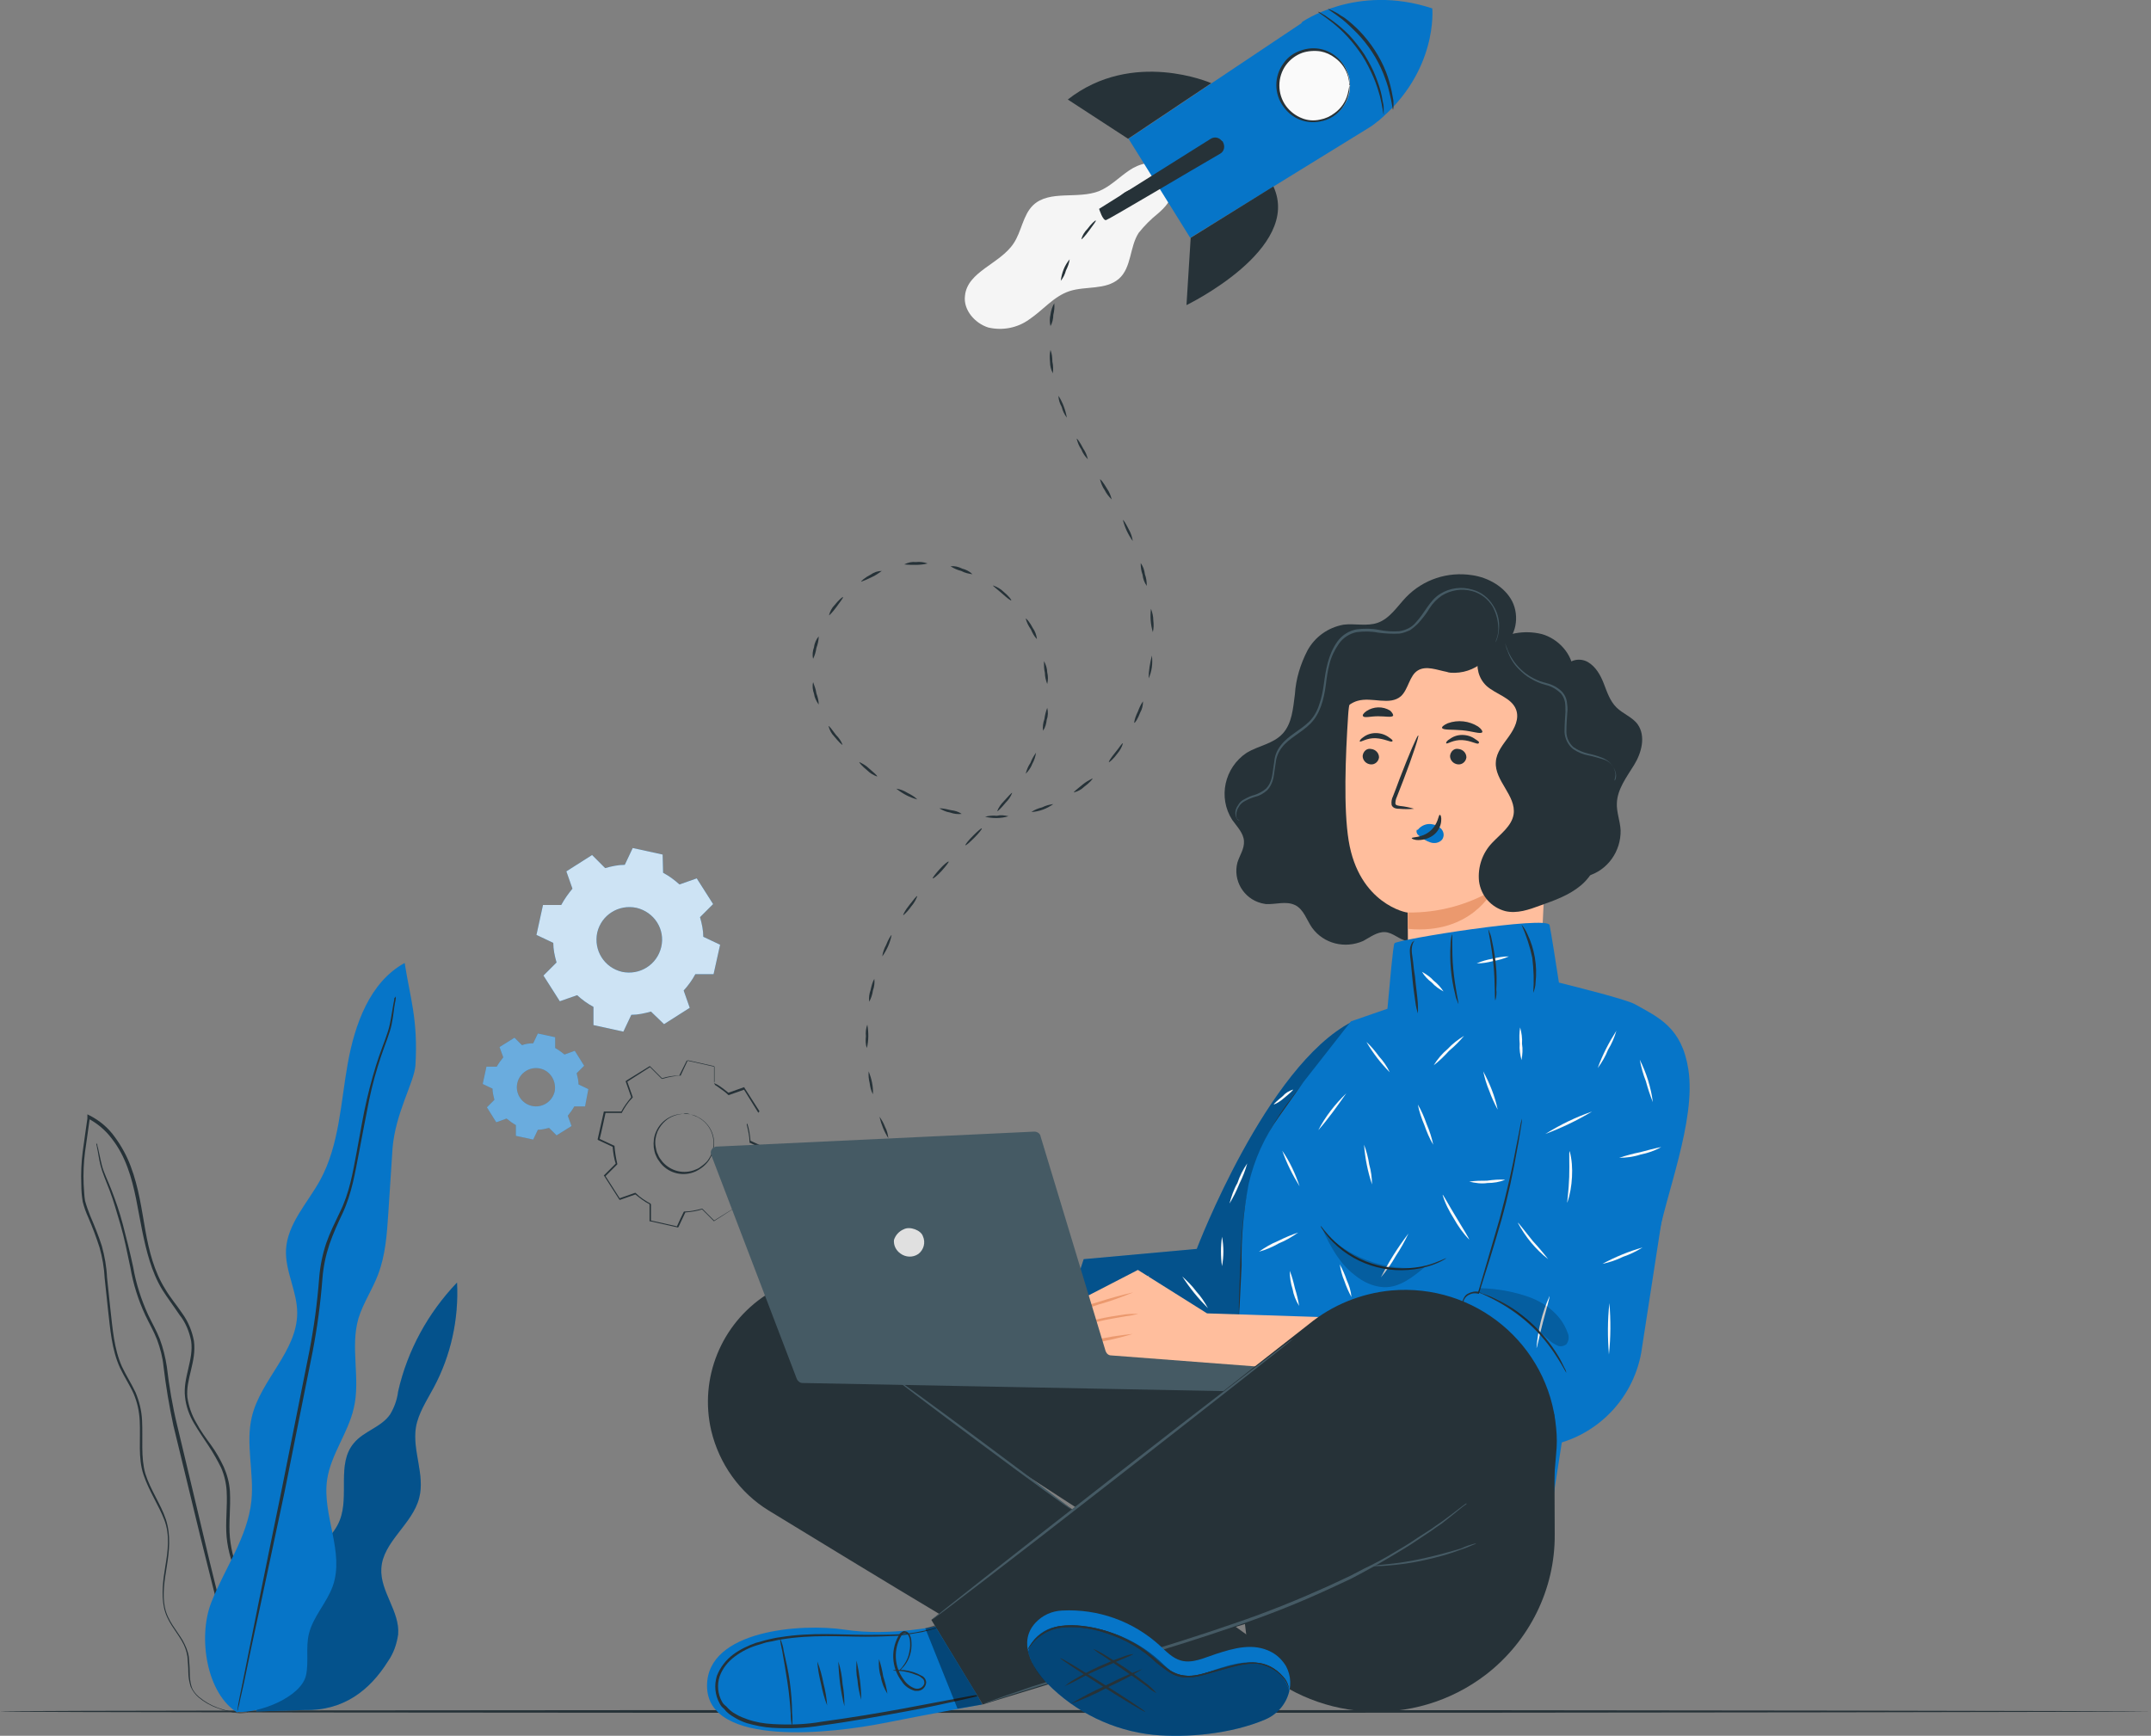 <?xml version="1.0" encoding="utf-8"?>
<!-- Generator: Adobe Illustrator 22.0.1, SVG Export Plug-In . SVG Version: 6.00 Build 0)  -->
<svg version="1.1" id="Layer_1" xmlns="http://www.w3.org/2000/svg" xmlns:xlink="http://www.w3.org/1999/xlink" x="0px" y="0px"
	 viewBox="0 0 460.3 371.5" style="enable-background:new 0 0 460.3 371.5;" xml:space="preserve">
<rect x="0" y="0" width="460.3" height="371.5" fill="#808080" stroke="none"/>
<style type="text/css">
	.st0{fill:#263238;}
	.st1{fill:#F5F5F5;}
	.st2{fill:#0675C8;}
	.st3{fill:#FAFAFA;}
	.st4{opacity:0.3;}
	.st5{opacity:0.8;}
	.st6{fill:#FFFFFF;}
	.st7{opacity:0.4;}
	.st8{fill:#FFBE9D;}
	.st9{fill:#EB996E;}
	.st10{fill:#455A64;}
	.st11{opacity:0.3;enable-background:new    ;}
	.st12{opacity:0.2;}
	.st13{opacity:0.4;enable-background:new    ;}
	.st14{fill:#E0E0E0;}
</style>
<g>
	<g id="freepik--Floor--inject-47">
		<path class="st0" d="M460.3,366.3c0,0.1-103,0.3-230.1,0.3S0,366.5,0,366.3s103-0.3,230.2-0.3S460.3,366.2,460.3,366.3z"/>
	</g>
	<g id="freepik--Rocket--inject-47">
		<path class="st1" d="M248.9,35.6c-2.2-1.4-5.1-0.6-7.3,0.9s-4,3.4-6.4,4.4c-4.6,1.8-10.6-0.3-14.1,3c-2.2,2.1-2.5,5.7-4.2,8.2
			c-2.9,4.4-9.9,6-10.4,11.2c-0.4,3,2.1,5.9,5,6.8c3,0.7,6.2,0.1,8.7-1.7c3-2,5.3-5,8.7-6.1s7.7-0.2,10.5-2.6s2.3-6.9,4.3-9.9
			c1.2-1.5,2.6-2.9,4.1-4.1c1.5-1.3,2.9-2.8,3.1-4.8S250.2,35.6,248.9,35.6"/>
		<path class="st0" d="M192.5,248c0.1-0.1,0.5,0.3,0.9,0.9s0.6,1.1,0.5,1.2s-0.5-0.3-0.9-0.9S192.4,248.1,192.5,248z"/>
		<path class="st0" d="M188.2,239c0.5,0.7,0.9,1.4,1.2,2.2c0.4,0.7,0.6,1.6,0.7,2.4C189.2,242.2,188.6,240.7,188.2,239L188.2,239z"
			/>
		<path class="st0" d="M185.9,229.3c0.6,1.6,1,3.2,0.9,4.9c-0.4-0.7-0.6-1.6-0.7-2.4C185.9,231,185.8,230.1,185.9,229.3z"/>
		<path class="st0" d="M185.6,219.3c0.3,1.7,0.3,3.4-0.1,5c-0.3-0.8-0.3-1.7-0.2-2.5C185.2,221,185.3,220.1,185.6,219.3z"/>
		<path class="st0" d="M187.1,209.5c0.1,0.8,0,1.7-0.3,2.5c-0.1,0.8-0.4,1.7-0.8,2.4c-0.1-0.8,0-1.7,0.3-2.5
			C186.5,211,186.7,210.2,187.1,209.5z"/>
		<path class="st0" d="M190.8,200.1c-0.3,1.6-1,3.2-2,4.6c0.1-0.8,0.4-1.7,0.8-2.4C190.1,201,190.7,200.1,190.8,200.1z"/>
		<path class="st0" d="M196.3,191.8c-0.3,0.8-0.7,1.5-1.3,2.2c-0.5,0.7-1,1.3-1.7,1.9c-0.1-0.1,0.4-1.1,1.3-2.2
			S196.1,191.7,196.3,191.8z"/>
		<path class="st0" d="M203,184.4c0.1,0.1-0.6,1-1.5,2s-1.8,1.7-1.9,1.6s0.6-1,1.5-2S202.9,184.3,203,184.4z"/>
		<path class="st0" d="M210.1,177.3c0.1,0.1-0.6,1-1.6,2s-1.8,1.7-1.9,1.6s0.6-1,1.6-2S210,177.2,210.1,177.3z"/>
		<path class="st0" d="M216.6,169.7c-0.3,0.8-0.8,1.5-1.4,2.1c-0.9,1.1-1.7,1.9-1.8,1.8c0.3-0.8,0.8-1.5,1.4-2.1
			C215.7,170.5,216.5,169.6,216.6,169.7z"/>
		<path class="st0" d="M221.7,161.1c-0.1,0.8-0.4,1.7-0.8,2.4c-0.3,0.8-0.8,1.5-1.4,2.1c0.2-0.8,0.5-1.6,1-2.3
			C220.8,162.5,221.2,161.8,221.7,161.1z"/>
		<path class="st0" d="M224.1,151.5c0.2,0.8,0.2,1.7-0.1,2.5c-0.1,0.9-0.3,1.7-0.8,2.4c-0.1-0.8,0-1.7,0.3-2.5
			C223.6,153.1,223.8,152.3,224.1,151.5z"/>
		<path class="st0" d="M223.4,141.5c0.4,0.7,0.7,1.6,0.7,2.4c0.2,0.8,0.2,1.7,0,2.5c-0.3-0.8-0.5-1.6-0.5-2.4
			C223.4,143.2,223.4,142.4,223.4,141.5z"/>
		<path class="st0" d="M219.5,132.4c0.1-0.1,0.9,0.8,1.5,2c0.5,0.7,0.8,1.5,0.9,2.4c-0.6-0.6-1-1.4-1.3-2.1
			C220.1,134,219.7,133.2,219.5,132.4z"/>
		<path class="st0" d="M212.5,125.3c0.8,0.3,1.6,0.7,2.2,1.3c1.1,0.9,1.8,1.8,1.7,1.9s-1-0.6-2-1.5S212.4,125.4,212.5,125.3z"/>
		<path class="st0" d="M203.4,121.2c0.9-0.1,1.7,0.1,2.5,0.5c0.8,0.2,1.6,0.6,2.2,1.2c-0.8-0.1-1.7-0.3-2.4-0.7
			C204.9,122,204.2,121.7,203.4,121.2z"/>
		<path class="st0" d="M193.5,120.8c0.8-0.4,1.6-0.6,2.5-0.5c0.8-0.1,1.7,0,2.5,0.3c-0.8,0.2-1.7,0.3-2.5,0.3
			C195.2,120.9,194.3,120.9,193.5,120.8z"/>
		<path class="st0" d="M184.3,124.5c-0.1-0.1,0.8-0.9,2-1.5c0.7-0.5,1.5-0.8,2.4-0.8c-0.7,0.5-1.4,1-2.1,1.3
			C185.8,123.9,185.1,124.2,184.3,124.5z"/>
		<path class="st0" d="M177.4,131.7c0.2-0.8,0.6-1.6,1.2-2.2c0.9-1.1,1.7-1.8,1.8-1.7s-0.6,1-1.4,2.1S177.5,131.7,177.4,131.7z"/>
		<path class="st0" d="M174,141c-0.2-0.8-0.1-1.7,0.2-2.5c0.1-0.9,0.5-1.7,1-2.3c0,0.8-0.2,1.7-0.5,2.5
			C174.6,139.4,174.4,140.2,174,141z"/>
		<path class="st0" d="M175.2,150.8c-0.5-0.7-0.9-1.5-1-2.3c-0.3-0.8-0.4-1.7-0.2-2.5c0.3,0.8,0.6,1.6,0.7,2.4
			C175,149.2,175.2,150,175.2,150.8z"/>
		<path class="st0" d="M180.3,159.4c-0.1,0.1-0.9-0.7-1.8-1.8c-0.6-0.6-1-1.4-1.2-2.2c0.1-0.1,0.8,0.8,1.6,1.9
			C179.5,157.9,180,158.6,180.3,159.4z"/>
		<path class="st0" d="M187.7,166.2c-0.8-0.3-1.5-0.7-2.1-1.3c-1.1-0.9-1.8-1.7-1.7-1.8c0.8,0.4,1.5,0.8,2.1,1.4
			C186.9,165.3,187.8,166,187.7,166.2z"/>
		<path class="st0" d="M196.3,171.1c-1.6-0.4-3.1-1.2-4.5-2.3c0.8,0.1,1.6,0.4,2.4,0.9C195,170.1,195.7,170.5,196.3,171.1z"/>
		<path class="st0" d="M205.8,174.2c-0.8,0.1-1.7,0-2.5-0.3c-0.8-0.1-1.6-0.5-2.3-0.9c0.8,0,1.7,0.2,2.5,0.4
			C204.3,173.5,205.1,173.7,205.8,174.2z"/>
		<path class="st0" d="M215.8,174.7c-1.6,0.5-3.4,0.5-5,0.1c0.8-0.2,1.7-0.3,2.5-0.2C214.1,174.4,215,174.5,215.8,174.7z"/>
		<path class="st0" d="M225.4,172.1c-1.4,1-3,1.6-4.7,1.7c0.7-0.5,1.5-0.8,2.3-1C223.8,172.4,224.6,172.2,225.4,172.1z"/>
		<path class="st0" d="M233.8,166.6c0.1,0.1-0.7,1-1.8,1.8c-0.6,0.6-1.4,1-2.2,1.2c-0.1-0.1,0.8-0.8,1.9-1.7
			C232.3,167.4,233,167,233.8,166.6z"/>
		<path class="st0" d="M240.3,159.1c-0.2,0.8-0.7,1.6-1.2,2.2c-0.8,1.1-1.7,1.9-1.8,1.8s0.5-1,1.4-2.1S240.1,159,240.3,159.1z"/>
		<path class="st0" d="M244.6,150.1c0,0.9-0.2,1.7-0.6,2.4c-0.5,1.3-1.1,2.3-1.3,2.2c0.1-0.8,0.4-1.6,0.8-2.4
			C243.8,151.5,244.1,150.8,244.6,150.1z"/>
		<path class="st0" d="M246.5,140.3c0.2,1.7,0,3.4-0.7,4.9C245.8,143.5,246.1,141.9,246.5,140.3z"/>
		<path class="st0" d="M246.3,130.3c0.3,0.8,0.5,1.6,0.5,2.5c0.1,0.8,0.1,1.7-0.1,2.5C246.2,133.6,246.1,131.9,246.3,130.3
			L246.3,130.3z"/>
		<path class="st0" d="M244.1,120.5c0.5,0.7,0.8,1.5,0.9,2.4c0.3,0.8,0.4,1.6,0.4,2.5c-0.5-0.7-0.8-1.5-0.9-2.4
			C244.2,122.2,244.1,121.4,244.1,120.5z"/>
		<path class="st0" d="M240.3,111.3c0.1-0.1,0.7,0.9,1.3,2.1c0.4,0.7,0.7,1.6,0.8,2.4C241.4,114.4,240.7,112.9,240.3,111.3z"/>
		<path class="st0" d="M235.4,102.6c0.1-0.1,0.8,0.8,1.5,2c0.5,0.7,0.8,1.5,1,2.3c-0.6-0.6-1.1-1.2-1.5-2
			C235.9,104.2,235.6,103.4,235.4,102.6z"/>
		<path class="st0" d="M230.4,93.9c0.1-0.1,0.8,0.9,1.4,2.1c0.5,0.7,0.8,1.5,1,2.3c-0.6-0.6-1.1-1.3-1.4-2.1
			C230.9,95.5,230.6,94.7,230.4,93.9z"/>
		<path class="st0" d="M226.5,84.7c0.9,1.4,1.5,3,1.8,4.7c-0.5-0.7-0.9-1.4-1.1-2.3C226.8,86.4,226.5,85.5,226.5,84.7z"/>
		<path class="st0" d="M224.8,74.9c0.3,0.8,0.4,1.6,0.4,2.5c0.2,0.8,0.2,1.7,0.1,2.5c-0.4-0.8-0.6-1.6-0.6-2.4
			C224.6,76.5,224.6,75.7,224.8,74.9z"/>
		<path class="st0" d="M225.6,64.9c0.1,0.8,0,1.7-0.2,2.5c0,0.8-0.2,1.7-0.6,2.4c-0.2-0.8-0.2-1.7,0-2.5
			C224.9,66.5,225.2,65.6,225.6,64.9z"/>
		<path class="st0" d="M228.9,55.5c-0.1,0.8-0.4,1.6-0.8,2.4c-0.2,0.8-0.6,1.6-1.1,2.2C227.2,58.4,227.8,56.8,228.9,55.5L228.9,55.5
			z"/>
		<path class="st0" d="M234.5,47.2c0.1,0.1-0.6,1-1.4,2.1c-0.8,1.1-1.6,2-1.7,1.9c0.2-0.8,0.7-1.6,1.3-2.2
			C233.5,47.9,234.4,47.1,234.5,47.2z"/>
		<path class="st0" d="M242,40.6c0.1,0.1-0.8,0.8-1.9,1.7c-0.6,0.6-1.3,1-2.1,1.4c-0.1-0.1,0.7-1,1.8-1.8
			C240.4,41.3,241.2,40.8,242,40.6z"/>
		<path class="st0" d="M250.9,36.1c-0.7,0.5-1.4,0.9-2.2,1.2c-0.7,0.4-1.5,0.7-2.4,0.8c-0.1-0.1,0.9-0.8,2.2-1.3
			C249.2,36.3,250,36.1,250.9,36.1z"/>
		<path class="st0" d="M258.1,34.2c0,0.1-0.5,0.4-1.2,0.5s-1.2,0.1-1.3,0s0.5-0.4,1.2-0.5S258.1,34.1,258.1,34.2z"/>
		<path class="st2" d="M278.5,4.8c0,0,11.7-8.4,28-3c0,0,1.3,13.5-11.7,24.2"/>
		<path class="st2" d="M241.5,29.7c0.5,0.8,13.2,21.2,13.2,21.2L293,27.3c6.3-3.9,8.3-12.1,4.4-18.4c-0.2-0.3-0.4-0.6-0.6-0.9l0,0
			c-4.3-5.8-12.3-7.1-18.2-3.1L241.5,29.7z"/>
		<path class="st0" d="M254.8,50.9l-0.9,14.4c0,0,24.8-12,18.6-25.4L254.8,50.9z"/>
		<path class="st0" d="M259.2,17.8c0,0-16.8-7.4-30.7,3.5l12.9,8.4L259.2,17.8z"/>
		<path class="st0" d="M259.1,29.7l-23.9,15c0,0,0.8,2.6,1.5,2.4s18.5-10.8,24.4-14.2c0.9-0.5,1.1-1.6,0.6-2.5
			c0-0.1-0.1-0.2-0.2-0.2l0,0C260.9,29.4,259.9,29.2,259.1,29.7z"/>
		<circle class="st3" cx="281.2" cy="18.3" r="7.7"/>
		<path class="st0" d="M288.8,18.3c-0.1,0,0-0.7-0.3-1.8c-0.4-1.6-1.4-3.1-2.8-4.1c-0.9-0.7-2-1.2-3.1-1.4c-1.3-0.2-2.7-0.1-3.9,0.3
			c-1.4,0.5-2.6,1.4-3.5,2.6c-1.9,2.6-1.9,6.2,0,8.8c0.9,1.2,2.1,2.1,3.4,2.6c1.2,0.5,2.6,0.6,3.9,0.3c1.1-0.2,2.2-0.7,3.1-1.4
			c1.4-1,2.4-2.5,2.8-4.1C288.7,19,288.7,18.3,288.8,18.3c0,0.2,0,0.3,0,0.5c0,0.5-0.1,0.9-0.2,1.4c-0.7,3-3.1,5.3-6.1,5.8
			c-3,0.6-6-0.6-7.8-3.1c-2.1-2.8-2.1-6.6,0-9.4c0.9-1.3,2.2-2.2,3.7-2.7c2.5-0.9,5.3-0.5,7.4,1.2c1.4,1.1,2.4,2.6,2.8,4.4
			c0.1,0.5,0.2,0.9,0.2,1.4C288.9,18,288.9,18.2,288.8,18.3z"/>
		<path class="st0" d="M298.1,23.5c-0.1,0-0.2-1.5-0.8-3.8c-0.3-1.4-0.8-2.7-1.3-4c-1.3-3.2-3.2-6.1-5.6-8.6c-1-1-2-2-3.1-2.9
			c-1.9-1.5-3.2-2.2-3.1-2.3c0.3,0.1,0.7,0.3,1,0.4c0.4,0.2,0.7,0.4,1.1,0.6c0.4,0.3,0.9,0.6,1.4,0.9c1.1,0.8,2.2,1.8,3.2,2.8
			c2.4,2.5,4.4,5.5,5.7,8.8c0.5,1.3,0.9,2.7,1.2,4.1c0.1,0.6,0.2,1.1,0.3,1.6c0.1,0.4,0.1,0.8,0.1,1.2
			C298.2,22.8,298.2,23.1,298.1,23.5z"/>
		<path class="st0" d="M296.1,24.5c-0.1,0-0.2-1.5-0.8-3.9c-0.4-1.4-0.8-2.7-1.4-4.1c-0.7-1.6-1.5-3.2-2.4-4.6c-1-1.5-2-2.8-3.2-4.1
			c-1-1.1-2-2-3.1-2.9c-1.9-1.5-3.2-2.3-3.2-2.4c0.4,0.1,0.7,0.3,1,0.5c0.4,0.2,0.7,0.4,1.1,0.7c0.4,0.3,0.9,0.6,1.4,1
			c1.2,0.9,2.2,1.8,3.2,2.8c1.2,1.3,2.3,2.7,3.3,4.2c0.9,1.5,1.8,3.1,2.4,4.7c0.5,1.3,1,2.7,1.3,4.2c0.1,0.6,0.2,1.2,0.3,1.6
			c0.1,0.4,0.1,0.8,0.1,1.2C296.1,23.8,296.1,24.2,296.1,24.5z"/>
	</g>
	<g id="freepik--Plant--inject-47">
		<path class="st2" d="M62,342.5c-0.9-3.4,1.4-6.8,3.9-9.2s5.5-4.6,6.8-7.9c2.1-5.3-0.7-12.1,3-16.5c2.1-2.6,5.9-3.4,7.8-6.2
			c0.9-1.5,1.5-3.2,1.7-4.9c2-8.8,6.4-16.8,12.6-23.3c0.4,7.8-1.3,15.6-5,22.5c-1.5,2.8-3.3,5.5-3.8,8.5c-0.8,5,2,10.2,0.7,15.1
			c-1.4,5.6-7.8,9.4-8.1,15.1c-0.3,4.9,4,9.2,3.6,14.1c-0.3,2.1-1,4.1-2.2,5.8c-3.9,6.2-9.5,10.6-17.9,10.4l-10.3,0.3L62,342.5z"/>
		<g class="st4">
			<path d="M62,342.5c-0.9-3.4,1.4-6.8,3.9-9.2s5.5-4.6,6.8-7.9c2.1-5.3-0.7-12.1,3-16.5c2.1-2.6,5.9-3.4,7.8-6.2
				c0.9-1.5,1.5-3.2,1.7-4.9c2-8.8,6.4-16.8,12.6-23.3c0.4,7.8-1.3,15.6-5,22.5c-1.5,2.8-3.3,5.5-3.8,8.5c-0.8,5,2,10.2,0.7,15.1
				c-1.4,5.6-7.8,9.4-8.1,15.1c-0.3,4.9,4,9.2,3.6,14.1c-0.3,2.1-1,4.1-2.2,5.8c-3.9,6.2-9.5,10.6-17.9,10.4l-10.3,0.3L62,342.5z"/>
		</g>
		<path class="st0" d="M52.7,366.6c-0.9,0.1-1.9,0.1-2.8-0.1c-1.1-0.2-2.3-0.5-3.3-0.9c-1.5-0.5-2.9-1.3-4.1-2.3
			c-0.7-0.6-1.3-1.4-1.7-2.3c-0.3-1-0.5-2-0.5-3.1c0-1.1-0.1-2.2-0.2-3.4c-0.2-1.2-0.6-2.3-1.2-3.3c-1.2-2.1-3.2-4.2-3.8-7.1
			s-0.2-6,0.3-9s1-6.5-0.2-9.7c-1.2-3.2-3.3-6.2-4.5-9.8s-0.6-7.6-0.8-11.5c-0.1-2-0.5-3.9-1.3-5.8c-0.8-1.8-2-3.6-2.9-5.5
			c-1.8-3.9-2.1-8.3-2.6-12.6c-0.2-2.2-0.5-4.4-0.7-6.6c-0.1-2.2-0.5-4.5-1.1-6.6c-0.7-2.2-1.5-4.3-2.4-6.4
			c-0.5-1.1-0.9-2.2-1.2-3.4c-0.2-1.2-0.3-2.4-0.3-3.6c-0.1-2.4,0-4.8,0.3-7.1c0.3-2.4,0.7-4.8,1-7.1c0-0.1,0-0.3,0-0.4l0-0.5
			l0.4,0.2c2.2,1.1,4.1,2.7,5.5,4.7c1.4,1.9,2.6,4.1,3.4,6.3c1.7,4.5,2.3,9.1,3.1,13.6s1.9,8.8,4.2,12.5c1.1,1.9,2.5,3.5,3.7,5.3
			c1.3,1.8,2.1,3.8,2.5,5.9c0.6,4.4-1.8,8.2-1.4,12.1c0.3,1.9,0.9,3.7,1.9,5.4c0.9,1.7,2,3.2,3.1,4.7c1.1,1.5,2,3.1,2.8,4.8
			c0.7,1.6,1.2,3.4,1.3,5.2c0.2,3.5-0.3,6.8,0,9.9c0.3,3,1.1,5.9,2.5,8.5c1.2,2.5,2.6,4.9,3.8,7.1c0.6,1.1,1.1,2.2,1.6,3.3
			c0.4,1.1,0.7,2.2,0.9,3.3c0.3,2,0.3,3.9,0,5.9c-0.3,2.7-1.3,5.3-3,7.5c-0.3,0.3-0.5,0.6-0.8,0.9c-0.2,0.2-0.4,0.4-0.7,0.6
			L52.7,366.6c0.8-0.6,1.4-1.3,2-2c1.6-2.2,2.6-4.8,2.8-7.5c0.2-1.9,0.2-3.9-0.1-5.8c-0.2-1.1-0.5-2.2-0.9-3.2
			c-0.4-1.1-1-2.1-1.6-3.3c-1.2-2.2-2.6-4.5-3.8-7.1c-1.4-2.7-2.3-5.6-2.6-8.7c-0.3-3.2,0.2-6.5,0-9.9c-0.1-1.7-0.5-3.4-1.2-5
			c-0.8-1.6-1.7-3.2-2.7-4.7c-1-1.5-2.1-3.1-3.1-4.8c-1-1.7-1.7-3.6-1.9-5.6c-0.5-4.1,1.9-8,1.3-12c-0.4-2-1.2-4-2.5-5.6
			c-1.2-1.8-2.5-3.5-3.7-5.4c-2.3-3.8-3.4-8.3-4.3-12.7s-1.5-9.1-3.1-13.4c-0.8-2.2-1.9-4.3-3.3-6.1c-1.4-1.9-3.2-3.4-5.3-4.5
			l0.5-0.3l0,0.4c-0.3,2.4-0.7,4.8-1,7.1c-0.3,2.3-0.4,4.7-0.3,7c0.1,1.1,0.1,2.4,0.3,3.5c0.3,1.1,0.7,2.2,1.1,3.2
			c0.9,2.1,1.8,4.3,2.5,6.5c0.6,2.2,1,4.4,1.1,6.7c0.2,2.2,0.5,4.4,0.7,6.6c0.5,4.4,0.8,8.7,2.5,12.5c0.9,1.9,2,3.6,2.9,5.5
			c0.8,1.9,1.3,3.9,1.4,6c0.2,4-0.3,7.9,0.7,11.4c1.1,3.5,3.3,6.5,4.4,9.8c1.1,3.4,0.7,6.9,0.2,10c-0.5,3.1-1,6.1-0.4,8.9
			c0.6,2.8,2.5,4.8,3.8,7c0.6,1.1,1.1,2.2,1.3,3.5c0.1,1.1,0.2,2.3,0.2,3.4c0,1,0.1,2,0.4,3c0.3,0.9,0.9,1.6,1.6,2.2
			c1.2,1,2.6,1.8,4,2.3c1.1,0.4,2.2,0.7,3.3,0.9c0.7,0.1,1.4,0.2,2.1,0.2C52.5,366.6,52.7,366.6,52.7,366.6z"/>
		<path class="st0" d="M20.7,244.6c0,0.1,0.1,0.2,0.1,0.3c0,0.2,0.1,0.5,0.2,0.9c0.2,0.8,0.4,2,0.8,3.6s1.3,3.3,2.1,5.4
			c0.8,2.1,1.7,4.6,2.4,7.3s1.5,5.8,2.2,9.1c0.6,3.5,1.7,6.9,3.2,10.2c0.8,1.7,1.8,3.4,2.5,5.2c0.7,1.9,1.2,3.9,1.5,5.9
			c0.5,4.2,1.2,8.4,2.2,12.5c2,8.5,4,16.6,5.7,23.9s3.4,13.9,4.8,19.5s2.4,10,3.2,13.2l0.8,3.6c0.1,0.4,0.2,0.7,0.2,0.9
			c0,0.1,0,0.2,0,0.3c-0.1-0.1-0.1-0.2-0.1-0.3l-0.3-0.9c-0.2-0.9-0.6-2-1-3.6l-3.4-13.1c-1.4-5.6-3.1-12.2-4.9-19.5
			s-3.7-15.4-5.8-23.9c-0.9-4.2-1.6-8.4-2.1-12.6c-0.2-2-0.7-3.9-1.4-5.8c-0.7-1.8-1.7-3.5-2.5-5.2c-1.5-3.2-2.6-6.7-3.2-10.2
			c-0.7-3.3-1.3-6.4-2.1-9.1s-1.5-5.2-2.3-7.3c-0.8-2.1-1.6-3.9-2-5.5s-0.5-2.8-0.7-3.6c-0.1-0.4-0.1-0.7-0.2-1
			C20.8,244.9,20.7,244.7,20.7,244.6z"/>
		<path class="st2" d="M50.9,366.6c-6.7-4-8.6-16.2-5.7-23.6s7.8-14,8.6-21.8c0.6-6-1.3-12.2,0.1-18c1.9-7.9,9.7-14,9.7-22.2
			c0-4.6-2.6-8.9-2.4-13.5c0.3-5.6,4.6-10,7.3-14.9c4.1-7.5,4.4-16.5,5.9-24.9s4.7-17.5,12.2-21.6c1.1,7.2,2.9,12.1,2.3,21.9
			c-0.2,3.5-4.3,10.2-4.9,17.8c-0.3,4.6-0.6,9.2-0.9,13.8c-0.3,4.6-0.6,9-2.2,13.2c-1.2,3.2-3.2,6.1-4.2,9.4c-1.8,6.2,0.5,13-1,19.2
			c-1.2,5.3-4.9,9.9-5.7,15.3c-1.1,7.6,3.8,15.5,1.2,22.8c-1.3,3.6-4.2,6.5-5.1,10.2c-0.7,2.9,0,5.9-0.6,8.8
			c-1,4.7-9.9,8.2-14.7,7.9"/>
		<path class="st0" d="M84.7,213.2c0,0.1,0,0.3,0,0.4c0,0.3-0.1,0.7-0.2,1.2c-0.2,1-0.3,2.6-0.7,4.5s-1.4,4.2-2.3,6.9
			s-1.8,5.8-2.5,9.2s-1.4,7.3-2.2,11.4s-1.5,8.6-3.5,12.9c-1,2.1-2,4.3-2.8,6.6c-0.8,2.4-1.3,4.8-1.5,7.3
			c-0.4,5.3-1.1,10.5-2.1,15.7c-2.1,10.6-4.2,20.8-6,30l-5.2,24.4c-1.5,6.9-2.7,12.5-3.5,16.5c-0.4,1.9-0.8,3.4-1,4.5l-0.3,1.2
			c0,0.1-0.1,0.3-0.1,0.4c0-0.1,0-0.3,0-0.4c0.1-0.3,0.1-0.7,0.2-1.2c0.2-1.1,0.5-2.6,0.9-4.5c0.8-3.9,1.9-9.6,3.3-16.5
			s3.1-15.3,5-24.5l6-30c1-5.2,1.7-10.4,2.1-15.7c0.2-2.5,0.7-5,1.5-7.4c0.8-2.3,1.9-4.5,2.9-6.6c2.1-4.2,2.8-8.6,3.6-12.8
			s1.4-8,2.2-11.4s1.7-6.6,2.6-9.2s1.9-4.9,2.3-6.8s0.6-3.5,0.8-4.5c0.1-0.5,0.2-0.9,0.2-1.2C84.6,213.5,84.7,213.3,84.7,213.2z"/>
	</g>
	<g id="freepik--Gears--inject-47">
		<path class="st0" d="M147.7,238.5c0.5,0.1,1,0.2,1.5,0.5c2.3,1.1,3.7,3.4,3.6,5.9c0,1.2-0.4,2.3-1,3.3c-0.7,1.1-1.7,1.9-2.9,2.5
			c-2.6,1.2-5.7,0.5-7.5-1.7c-0.4-0.5-0.8-1.1-1-1.6c-0.3-0.6-0.4-1.2-0.5-1.8c-0.1-1.2,0-2.3,0.5-3.4c1-2.3,3.3-3.8,5.8-3.8
			C146.7,238.2,147.2,238.3,147.7,238.5c0.1,0-0.5-0.1-1.5-0.1c-1.4,0.1-2.8,0.6-3.8,1.5c-0.7,0.6-1.3,1.4-1.7,2.3
			c-0.4,1-0.6,2.1-0.4,3.2c0.1,0.6,0.2,1.2,0.5,1.7c0.2,0.6,0.6,1.1,1,1.6c1.8,2,4.6,2.7,7.1,1.6c0.6-0.2,1.1-0.6,1.6-1
			c0.5-0.4,0.9-0.8,1.2-1.3c1.9-2.9,1-6.8-1.9-8.6c-0.2-0.1-0.3-0.2-0.5-0.3C148.2,238.6,147.7,238.5,147.7,238.5z"/>
		<path class="st0" d="M152.8,231.7c0-0.1,0-0.1,0-0.2c0-0.2,0-0.4,0-0.7c0-0.6,0-1.5,0-2.7l0.1,0.1l-5.8-1.3l0.1,0l-1.5,3.2v0.1
			h-0.1c-1.3,0.1-2.5,0.3-3.8,0.7h-0.1l-0.1,0l-2.5-2.5h0l-5,3.2l0.1-0.2l1.2,3.4v0.1l-0.1,0.1c-0.9,0.9-1.6,2-2.2,3.1v0.1h0h-3.6
			l0.1-0.1c-0.4,1.8-0.8,3.8-1.3,5.8l-0.1-0.2l3.2,1.5l0.1,0v0.1c0.1,1.3,0.3,2.5,0.6,3.8v0.1l-0.1,0.1l-2.5,2.5v-0.2l3.2,5
			l-0.2-0.1l3.4-1.2h0.1l0.1,0.1c0.9,0.9,2,1.6,3.1,2.2l0,0c0.1,0.1-0.1-0.2,0.1,0.2l0,0v3.6l-0.1-0.2l5.8,1.3l-0.2,0.1
			c0.5-1.1,1-2.2,1.5-3.2l0.1-0.1h0.1c1.3,0,2.5-0.3,3.7-0.6h0.1l0.1,0.1l2.5,2.5h-0.2l5-3.1l-0.1,0.2c-0.4-1.1-0.8-2.3-1.2-3.4
			v-0.1l0.1-0.1c0.9-0.9,1.6-2,2.2-3.1v-0.1h3.7l-0.1,0.1c0.5-2,0.9-3.9,1.3-5.8l0.1,0.2l-3.2-1.5h-0.1v-0.1c0-1.3-0.3-2.5-0.6-3.8
			v-0.1v0l2.5-2.5v0.1l-3.1-5h0.1l-3.4,1.2l0,0l0,0c-0.7-0.7-1.5-1.2-2.3-1.8l-0.6-0.4L152.8,231.7l0.2,0.2l0.6,0.3
			c0.8,0.5,1.6,1.1,2.3,1.7h-0.1l3.4-1.2h0.1v0.1l3.2,5v0.1l-0.1,0.1l-2.5,2.5v-0.1c0.4,1.2,0.6,2.5,0.7,3.8l-0.1-0.1l3.2,1.5l0.1,0
			v0.1c-0.4,1.8-0.8,3.7-1.3,5.8v0.1h-3.7l0.1-0.1c-0.6,1.2-1.4,2.2-2.2,3.2v-0.2c0.4,1.1,0.8,2.2,1.2,3.4l0.1,0.1l-0.1,0.1l-5,3.2
			l-0.1,0.1l-0.1-0.1l-2.5-2.5h0.2c-1.2,0.4-2.5,0.6-3.8,0.7l0.1-0.1c-0.5,1.1-1,2.1-1.5,3.2l-0.1,0.1h-0.1l-5.8-1.3H139v-3.8l0,0
			c0.2,0.3,0,0.1,0.1,0.2l0,0c-1.2-0.6-2.2-1.4-3.2-2.2h0.2l-3.4,1.2l-0.1,0l-0.1-0.1l-3.2-5l-0.1-0.1l0.1-0.1l2.5-2.5v0.2
			c-0.4-1.2-0.6-2.5-0.7-3.8l0.1,0.1l-3.2-1.5l-0.1-0.1v-0.1l1.3-5.8v-0.1h3.8l-0.1,0.1c0.6-1.2,1.4-2.2,2.2-3.2v0.1l-1.2-3.4v-0.1
			l0.1-0.1l5-3.1l0.1,0l0.1,0.1l2.5,2.5h-0.1c1.2-0.4,2.5-0.6,3.8-0.6l-0.1,0.1l1.6-3.2v-0.1h0.1l5.8,1.3h0.1l0,0c0,1.1,0,2,0,2.6
			c0,0.3,0,0.5,0,0.7C152.9,231.5,152.8,231.6,152.8,231.7z"/>
		<path class="st2" d="M141.9,186.8c1.3,0.7,2.4,1.5,3.5,2.5l3.7-1.3l3.5,5.5l-2.8,2.8c0.4,1.4,0.7,2.8,0.7,4.2l3.6,1.7l-1.4,6.3
			h-3.9c-0.7,1.3-1.5,2.4-2.5,3.5l1.3,3.7l-5.5,3.5l-2.8-2.7c-1.4,0.4-2.8,0.7-4.2,0.7l-1.7,3.6l-6.4-1.4v-3.9
			c-1.3-0.7-2.4-1.5-3.5-2.5l-3.7,1.3l-3.5-5.5l2.8-2.8c-0.4-1.4-0.7-2.8-0.7-4.2l-3.6-1.7l1.4-6.4h3.9c0.7-1.3,1.5-2.4,2.4-3.5
			l-1.3-3.7l5.5-3.5l2.8,2.8c1.4-0.4,2.8-0.7,4.2-0.7l1.7-3.6l6.4,1.4L141.9,186.8L141.9,186.8z M136.2,194.3
			c-3.8-0.8-7.5,1.5-8.4,5.3c-0.8,3.8,1.5,7.5,5.3,8.4c3.8,0.8,7.5-1.5,8.4-5.3C142.4,198.9,140,195.2,136.2,194.3
			C136.3,194.3,136.3,194.3,136.2,194.3z"/>
		<g class="st5">
			<path class="st6" d="M141.9,186.8c1.3,0.7,2.4,1.5,3.5,2.5l3.7-1.3l3.5,5.5l-2.8,2.8c0.4,1.4,0.7,2.8,0.7,4.2l3.6,1.7l-1.4,6.3
				h-3.9c-0.7,1.3-1.5,2.4-2.5,3.5l1.3,3.7l-5.5,3.5l-2.8-2.7c-1.4,0.4-2.8,0.7-4.2,0.7l-1.7,3.6l-6.4-1.4v-3.9
				c-1.3-0.7-2.4-1.5-3.5-2.5l-3.7,1.3l-3.5-5.5l2.8-2.8c-0.4-1.4-0.7-2.8-0.7-4.2l-3.6-1.7l1.4-6.4h3.9c0.7-1.3,1.5-2.4,2.4-3.5
				l-1.3-3.7l5.5-3.5l2.8,2.8c1.4-0.4,2.8-0.7,4.2-0.7l1.7-3.6l6.4,1.4L141.9,186.8L141.9,186.8z M136.2,194.3
				c-3.8-0.8-7.5,1.5-8.4,5.3c-0.8,3.8,1.5,7.5,5.3,8.4c3.8,0.8,7.5-1.5,8.4-5.3C142.4,198.9,140,195.2,136.2,194.3
				C136.3,194.3,136.3,194.3,136.2,194.3z"/>
		</g>
		<path class="st2" d="M118.8,224.3c0.7,0.4,1.4,0.9,2,1.4l2.2-0.8l2,3.2l-1.6,1.6c0.2,0.8,0.4,1.6,0.4,2.4l2.1,1l-0.7,3.7h-2.3
			c-0.4,0.7-0.9,1.4-1.4,2l0.8,2.2l-3.2,2l-1.6-1.6c-0.8,0.2-1.6,0.4-2.4,0.4l-1,2.1l-3.7-0.8v-2.3c-0.7-0.4-1.4-0.9-2-1.4l-2.2,0.8
			l-2-3.2l1.6-1.6c-0.2-0.8-0.4-1.6-0.4-2.4l-2.1-1l0.8-3.7h2.2c0.4-0.7,0.9-1.4,1.4-2l-0.8-2.2l3.2-2l1.6,1.6
			c0.8-0.3,1.6-0.4,2.4-0.4l1-2.1l3.7,0.8L118.8,224.3L118.8,224.3z M115.6,228.7c-2.2-0.5-4.4,0.9-4.9,3.1
			c-0.5,2.2,0.9,4.4,3.1,4.9c2.2,0.5,4.4-0.9,4.9-3.1c0,0,0,0,0,0C119.1,231.4,117.8,229.2,115.6,228.7L115.6,228.7z"/>
		<g class="st7">
			<path class="st6" d="M118.8,224.3c0.7,0.4,1.4,0.9,2,1.4l2.2-0.8l2,3.2l-1.6,1.6c0.2,0.8,0.4,1.6,0.4,2.4l2.1,1l-0.7,3.7h-2.3
				c-0.4,0.7-0.9,1.4-1.4,2l0.8,2.2l-3.2,2l-1.6-1.6c-0.8,0.2-1.6,0.4-2.4,0.4l-1,2.1l-3.7-0.8v-2.3c-0.7-0.4-1.4-0.9-2-1.4
				l-2.2,0.8l-2-3.2l1.6-1.6c-0.2-0.8-0.4-1.6-0.4-2.4l-2.1-1l0.8-3.7h2.2c0.4-0.7,0.9-1.4,1.4-2l-0.8-2.2l3.2-2l1.6,1.6
				c0.8-0.3,1.6-0.4,2.4-0.4l1-2.1l3.7,0.8L118.8,224.3L118.8,224.3z M115.6,228.7c-2.2-0.5-4.4,0.9-4.9,3.1
				c-0.5,2.2,0.9,4.4,3.1,4.9c2.2,0.5,4.4-0.9,4.9-3.1c0,0,0,0,0,0C119.1,231.4,117.8,229.2,115.6,228.7L115.6,228.7z"/>
		</g>
	</g>
	<g id="freepik--Character--inject-47">
		<path class="st0" d="M339.7,187.5c4.3-1.2,7.2-5.3,7.1-9.8c-0.1-2-0.9-3.9-0.8-5.8c0.1-3,2.1-5.6,3.7-8.2s2.5-6.1,0.8-8.6
			c-1.1-1.6-3.2-2.3-4.6-3.7s-2-3.3-2.7-5.1s-1.7-3.6-3.4-4.6s-4.2-0.5-4.9,1.3"/>
		<path class="st0" d="M321.5,138.2c3-1.9,3.7-6.3,2.1-9.5c-1.6-3.1-5.1-5.1-8.6-5.6c-5.2-0.8-10.4,0.9-14.1,4.7
			c-1.9,2-3.5,4.6-6.1,5.5c-2.3,0.8-4.9,0.1-7.3,0.4c-3.3,0.6-6.1,2.6-7.7,5.5c-1.5,2.9-2.5,6.1-2.7,9.4c-0.4,3-0.6,6.2-2.6,8.4
			s-5.2,2.6-7.7,4.1c-4.8,3.2-6.2,9.6-3.1,14.4c1,1.4,2.4,2.8,2.5,4.5s-0.9,3-1.4,4.6c-1,3.8,1.3,7.7,5.1,8.7c0.3,0.1,0.6,0.1,1,0.2
			c2.1,0.1,4.3-0.7,6.2,0.2s2.5,3.2,3.7,4.9c2.5,3.4,7,4.5,10.9,2.8c1.5-0.8,3-2,4.7-1.9s3,1.6,4.7,1.9c2.2,0.4,4.3-1.2,5.6-3
			s2.2-3.9,3.9-5.4c2.2-1.9,5.2-2.4,8-3.4c11.8-4.1,18-16.9,13.9-28.7c-0.3-1-0.8-2-1.2-2.9"/>
		<path class="st8" d="M328.1,142.1c2.5,0.3,4.3,2.4,4.3,4.9l0,0l-2.9,64.7c-0.1,7.6-11.3,11.9-19.5,11.7l0,0
			c-8.3-0.2-8.5-4.2-8.6-11.5c-0.2-12.1-0.1-16.7-0.2-16.6s-10.4-1.8-12.6-15.4c-1.1-6.8-0.7-17.9-0.1-26.9
			c0.5-8.2,6-18.2,14.1-17.3L328.1,142.1z"/>
		<path class="st0" d="M291.6,161.8c0,0.9,0.7,1.7,1.7,1.8c0.9,0.1,1.7-0.6,1.8-1.5c0,0,0,0,0,0c0-0.9-0.7-1.7-1.7-1.8
			C292.5,160.1,291.7,160.8,291.6,161.8C291.6,161.8,291.6,161.8,291.6,161.8z"/>
		<path class="st0" d="M291,158.7c0.2,0.2,1.5-0.8,3.4-0.7s3.2,0.9,3.5,0.7s-0.1-0.5-0.7-0.9c-0.8-0.6-1.8-0.9-2.8-0.9
			c-1,0-1.9,0.3-2.7,0.9C291.1,158.2,290.9,158.6,291,158.7z"/>
		<path class="st0" d="M310.3,161.8c0,0.9,0.7,1.7,1.7,1.8c0.9,0.1,1.7-0.6,1.8-1.5c0,0,0,0,0,0c0-0.9-0.7-1.7-1.7-1.8
			C311.2,160.1,310.4,160.8,310.3,161.8C310.3,161.7,310.3,161.8,310.3,161.8z"/>
		<path class="st0" d="M309.5,159.1c0.2,0.2,1.5-0.8,3.4-0.7s3.2,1,3.5,0.7s-0.1-0.5-0.7-0.9c-0.8-0.6-1.8-0.9-2.8-0.9
			c-1,0-1.9,0.3-2.7,0.9C309.5,158.6,309.4,159,309.5,159.1z"/>
		<path class="st0" d="M302.6,173.1c-1-0.3-2-0.5-3-0.6c-0.5-0.1-0.9-0.1-1-0.5c0-0.5,0.1-1,0.3-1.4c0.5-1.2,0.9-2.4,1.4-3.6
			c2-5.2,3.4-9.5,3.2-9.6s-2,4.1-4,9.3c-0.5,1.3-0.9,2.5-1.4,3.7c-0.3,0.6-0.4,1.2-0.3,1.9c0.1,0.3,0.4,0.6,0.8,0.7
			c0.3,0.1,0.5,0.1,0.8,0.1C300.6,173.2,301.6,173.2,302.6,173.1z"/>
		<path class="st9" d="M301.3,195.3c6.4,0.1,12.7-1.6,18.2-4.8c0,0-4.6,9.6-18.2,8.3V195.3z"/>
		<path class="st2" d="M303.4,177.6c0.7-0.9,1.9-1.4,3-1.2c0.8,0.1,1.6,0.5,2.1,1.1c0.5,0.6,0.6,1.5,0.1,2.2
			c-0.6,0.7-1.6,0.9-2.5,0.6c-0.9-0.3-1.7-0.8-2.4-1.4c-0.2-0.2-0.4-0.3-0.5-0.6c-0.1-0.2-0.1-0.5,0-0.7"/>
		<path class="st0" d="M308.1,174.4c-0.3,0-0.3,2-2.1,3.5c-1.8,1.5-3.9,1.2-3.9,1.5c0,0.1,0.5,0.4,1.4,0.4c1.2,0,2.4-0.4,3.3-1.1
			c0.9-0.7,1.5-1.8,1.6-2.9C308.5,174.9,308.3,174.4,308.1,174.4z"/>
		<path class="st0" d="M308.6,155.8c0.2,0.5,2.1,0.3,4.3,0.5s4,0.9,4.3,0.4c0.1-0.2-0.2-0.7-0.9-1.2c-1.9-1.2-4.3-1.5-6.5-0.7
			C308.9,155.2,308.5,155.6,308.6,155.8z"/>
		<path class="st0" d="M291.7,153.3c0.3,0.4,1.6,0,3.2,0s2.9,0.3,3.2-0.1c0.1-0.2-0.1-0.6-0.6-1.1c-1.6-1-3.6-0.9-5.1,0.1
			C291.7,152.7,291.5,153.1,291.7,153.3z"/>
		<path class="st0" d="M319.1,137.7c3.1-2.2,7.1-2.9,10.8-2c3.6,1,6.6,4.3,6.8,8c0.1,2.4-1,5,0.1,7.1s3.5,2.9,5.3,4.4
			c2.8,2.5,3.6,6.5,1.9,9.8c-1.5,2.7-4.6,4.7-4.9,7.8c-0.2,2.9,2.2,5.4,2.8,8.2c0.6,3.1-1.1,6.4-3.6,8.5s-5.6,3.2-8.7,4.3
			c-2.4,0.9-5,1.8-7.5,1.2c-3-0.8-5.2-3.3-5.6-6.4c-0.3-3,0.7-6,2.8-8.2c1.8-1.9,4.2-3.6,4.6-6.1c0.6-4-4.1-7.2-3.8-11.2
			c0.1-2.1,1.6-3.8,2.8-5.5s2.3-3.8,1.5-5.8c-1-2.5-4.3-3.2-6.3-5c-1.7-1.6-2.3-4-1.7-6.2c0.7-2.2,2.6-3.8,4.9-4.2"/>
		<path class="st0" d="M320.6,134.6c0,5.1-4.1,9.3-9.3,9.4c-0.6,0-1.2,0-1.7-0.2c-2.1-0.4-4.4-1.4-6.2-0.3s-2,4-3.6,5.5
			c-2.4,2.1-6.2,0.1-9.3,1c-2.4,0.7-3.8,2.9-5.4,4.8s-3.9,3.7-6.3,3c0.1-2.1,0.4-4.2,0.9-6.3c0.6-2.1,1.8-3.9,3.6-5.1
			c1-0.5,2-1.1,3-1.8c2-1.6,2.4-4.3,3.6-6.5c1.6-2.9,4.5-4.8,7.8-5.2c2.7-0.3,5.4,0.5,8-0.1c1.9-0.5,3.6-1.7,5.6-2.1
			c3.8-0.7,7.4,2,10.1,4.7"/>
		<path class="st10" d="M345.5,167.2c0.3-0.5,0.4-1,0.3-1.6c-0.3-1.5-1.3-2.7-2.8-3.1c-1-0.3-2-0.6-3-0.8c-1.2-0.2-2.4-0.7-3.4-1.4
			c-1.1-0.9-1.7-2.2-1.8-3.6c0-1.4,0.1-2.9,0.2-4.3c0-0.7,0-1.4-0.1-2.1c-0.1-0.6-0.4-1.3-0.8-1.8c-0.9-0.9-2-1.6-3.3-1.9
			c-1.2-0.3-2.3-0.8-3.3-1.4c-0.9-0.5-1.7-1.2-2.5-2c-1.1-1.1-1.9-2.4-2.4-3.9c-0.2-0.4-0.3-0.8-0.4-1.2c-0.1-0.3-0.1-0.4-0.1-0.4
			s0.2,0.6,0.6,1.6c1.5,3.5,4.5,6,8.2,6.9c1.3,0.3,2.6,1,3.5,2c0.5,0.6,0.8,1.3,0.9,2c0.1,0.7,0.2,1.5,0.1,2.2
			c-0.1,1.4-0.2,2.8-0.2,4.2c0,1.3,0.6,2.5,1.5,3.3c1,0.7,2,1.1,3.2,1.4c1,0.2,2,0.5,3,0.9c0.8,0.3,1.6,0.9,2.1,1.6
			c0.4,0.5,0.6,1.2,0.7,1.9c0,0.4-0.1,0.9-0.2,1.2C345.6,167.1,345.5,167.2,345.5,167.2z"/>
		<path class="st10" d="M265.3,175.7l-0.2-0.1c-0.2-0.1-0.4-0.3-0.5-0.5c-0.4-0.9-0.3-1.9,0.3-2.7c0.3-0.6,0.8-1.1,1.5-1.4
			c0.7-0.4,1.4-0.7,2.2-0.9c0.8-0.3,1.6-0.7,2.3-1.3c0.7-0.7,1.1-1.6,1.3-2.6c0.2-1,0.3-2.1,0.5-3.3c0.1-1.2,0.6-2.4,1.4-3.4
			c1.6-2.1,4.2-3.2,6.1-5.1c1-1,1.7-2.3,2.1-3.6c0.5-1.4,0.8-2.9,1-4.4c0.4-3,0.9-6.3,2.9-9.1c1-1.4,2.5-2.3,4.1-2.6
			c1.6-0.2,3.2-0.2,4.7,0.1c1.5,0.3,2.9,0.4,4.4,0.3c1.4-0.2,2.7-0.8,3.6-1.9c1.9-2,2.9-4.7,5.2-6.1c2.1-1.3,4.6-1.6,6.9-0.9
			c1.9,0.5,3.5,1.8,4.5,3.5c0.8,1.3,1.2,2.7,1.2,4.2c0,0.9-0.1,1.8-0.4,2.7c-0.1,0.3-0.2,0.6-0.4,0.9c0,0,0.1-0.3,0.3-0.9
			c0.3-0.9,0.4-1.8,0.3-2.7c-0.1-1.4-0.5-2.8-1.2-4.1c-1-1.6-2.5-2.8-4.4-3.3c-2.2-0.6-4.6-0.2-6.5,1c-1,0.7-1.9,1.6-2.6,2.7
			c-0.7,1.2-1.6,2.3-2.5,3.3c-0.5,0.5-1.1,1-1.7,1.4c-0.7,0.3-1.4,0.6-2.2,0.7c-1.5,0.1-3.1,0-4.6-0.2c-1.5-0.3-3.1-0.3-4.6-0.1
			c-1.5,0.3-2.9,1.2-3.8,2.5c-0.9,1.3-1.6,2.7-2,4.3c-0.4,1.5-0.6,3-0.8,4.6c-0.2,1.5-0.5,3-1,4.4c-0.5,1.4-1.2,2.7-2.3,3.8
			c-2,2-4.6,3.1-6.1,5.1c-0.7,0.9-1.2,2.1-1.3,3.2c-0.2,1.1-0.3,2.3-0.5,3.3c-0.2,1-0.7,2-1.4,2.7c-0.7,0.6-1.5,1.1-2.4,1.3
			c-0.7,0.2-1.5,0.5-2.2,0.9c-0.6,0.3-1.1,0.7-1.4,1.3c-0.5,0.7-0.7,1.7-0.4,2.5C264.8,175.3,265.1,175.5,265.3,175.7z"/>
		<path class="st2" d="M231.9,269.5l24.2-2.2c0,0,14.9-39.2,33.2-48.6l11.9,20.7l-25.4,47.7h-49.6L231.9,269.5z"/>
		<path class="st11" d="M231.9,269.5l24.2-2.2c0,0,14.9-39.2,33.2-48.6l11.9,20.7l-25.4,47.7h-49.6L231.9,269.5z"/>
		<path class="st3" d="M241.4,280.5c1.2-2.7,2.7-5.2,4.5-7.6C244.7,275.6,243.2,278.1,241.4,280.5z"/>
		<path class="st3" d="M258.5,280c-2.1-2.1-3.9-4.3-5.5-6.8c1.1,1,2.1,2,3,3.2C257,277.5,257.8,278.7,258.5,280z"/>
		<path class="st3" d="M261.5,271c-0.3-2.1-0.3-4.2,0-6.3C261.9,266.8,261.9,268.9,261.5,271z"/>
		<path class="st3" d="M253,285c-0.8-0.2-1.6-0.6-2.3-1.2c-1.2-0.8-2.1-1.5-2-1.6c0.8,0.2,1.6,0.7,2.3,1.2
			C252.1,284.2,253.1,284.9,253,285z"/>
		<path class="st3" d="M266.9,249c-0.4,1.5-1,3-1.7,4.4c-0.6,1.5-1.3,2.9-2.1,4.2c0.4-1.5,0.9-3,1.7-4.4
			C265.3,251.7,266,250.3,266.9,249z"/>
		<path class="st3" d="M276.7,233.2c0.1,0.1-0.8,0.9-1.9,1.8c-0.7,0.6-1.4,1.1-2.2,1.4c-0.1-0.1,0.8-0.9,1.9-1.8
			C275.1,233.9,275.8,233.5,276.7,233.2z"/>
		<path class="st2" d="M312.8,283.9l12.5-50.3c2.2-8.8,10.8-14.3,19.6-12.7l0,0c9.1,1.7,15.3,10.3,13.9,19.5l-7.6,49.2
			c-1.9,10.3-10.1,18.3-20.4,19.9l-9.9,1.5L312.8,283.9z"/>
		<path class="st0" d="M352,217.7c-1.3-1.1-2.8-1.8-4.5-2.2c-1.8-0.4-3.6-0.4-5.4,0c-2.1,0.5-4.1,1.6-5.8,3c-3.6,3.1-5.6,7-7,9.8
			c-0.7,1.4-1.2,2.6-1.5,3.4c-0.2,0.4-0.4,0.8-0.6,1.2c0.1-0.4,0.2-0.9,0.4-1.3c0.3-0.8,0.8-2,1.4-3.5c0.7-1.7,1.6-3.3,2.6-4.9
			c1.2-1.9,2.7-3.7,4.4-5.1c1.7-1.5,3.8-2.6,6-3.1c1.8-0.4,3.7-0.4,5.6,0.1c1.2,0.3,2.4,0.9,3.4,1.6c0.3,0.2,0.5,0.4,0.8,0.7
			C352,217.6,352.1,217.6,352,217.7z"/>
		<path class="st0" d="M281.5,229c-0.1,0.2-0.2,0.3-0.4,0.5l-1.1,1.3c-0.9,1.1-2.2,2.7-3.7,4.8c-4,5.4-6.9,11.5-8.5,18.1
			c-1.7,7.7-1.8,14.9-2.1,20c-0.1,2.6-0.2,4.7-0.4,6.1c-0.1,0.7-0.1,1.2-0.1,1.7c0,0.2,0,0.4-0.1,0.6c0-0.2,0-0.4,0-0.6
			c0-0.4,0-1,0-1.7c0-1.5,0.1-3.6,0.2-6.1c0.2-5.1,0.2-12.4,2-20.1c1.6-6.6,4.6-12.8,8.7-18.1c1.5-2.1,2.9-3.7,3.9-4.8
			c0.5-0.5,0.9-0.9,1.1-1.2C281.2,229.2,281.3,229.1,281.5,229z"/>
		<path class="st2" d="M361.3,228.9c-1.4-9-6.3-11.1-11.5-14c-1.7-0.9-9.8-3-16.2-4.6c-0.6-3.9-1.7-10.9-2-12.3
			c-0.3-2.1-32.8,3.1-33.2,3.9c-0.3,0.5-1,8.6-1.5,14l-7.8,2.7l-10.1,12.9l-5.3,7.5c-3.1,4.3-5.3,9.2-6.5,14.4
			c-1.1,5.7-1.6,11.6-1.5,17.4l-1.6,33l67.9,19.2l5.2-33.5l17.5-23.8C356.3,256,363,239.9,361.3,228.9z"/>
		<path class="st0" d="M303.4,216.9c-0.2-0.7-0.4-1.5-0.5-2.3c-0.2-1.4-0.5-3.4-0.7-5.6c-0.1-1.1-0.2-2.1-0.3-3.1
			c-0.1-0.8-0.2-1.7-0.2-2.5c0-0.6,0.2-1.2,0.5-1.7c0.3-0.3,0.5-0.4,0.5-0.4s-0.1,0.2-0.3,0.5c-0.2,0.5-0.3,1-0.3,1.6
			c0,0.7,0.2,1.5,0.3,2.5s0.2,2,0.4,3.1c0.2,2.2,0.5,4.2,0.6,5.6C303.4,215.3,303.5,216.1,303.4,216.9z"/>
		<path class="st0" d="M312.1,214.9c-0.3-0.7-0.6-1.4-0.7-2.1c-0.9-3.5-1.2-7-1-10.6c0-0.7,0.1-1.5,0.3-2.2c0.2,0-0.1,3.4,0.3,7.5
			S312.2,214.8,312.1,214.9z"/>
		<path class="st0" d="M328.1,212.5c0.2-2.5,0.1-5-0.2-7.5c-0.5-2.4-1.3-4.8-2.3-7.1c0.5,0.6,0.9,1.2,1.2,1.9
			c1.6,3.3,2.2,6.9,1.8,10.5C328.6,211,328.4,211.8,328.1,212.5z"/>
		<path class="st3" d="M282.1,241.9c1.5-2.9,3.6-5.6,6-7.9C286.2,236.7,284.3,239.4,282.1,241.9z"/>
		<path class="st3" d="M297.4,229.5c-1.9-1.9-3.6-4.1-5-6.5c1,0.9,1.9,2,2.7,3.1C296,227.1,296.8,228.2,297.4,229.5z"/>
		<path class="st3" d="M313.3,221.7c-1,1.2-2,2.2-3.2,3.2c-1,1.1-2.1,2.2-3.3,3.1c0.8-1.3,1.8-2.5,3-3.5
			C310.8,223.4,312,222.5,313.3,221.7z"/>
		<path class="st3" d="M308.9,212.2c-0.9-0.5-1.8-1.1-2.5-1.9c-0.8-0.6-1.6-1.4-2.1-2.3c0.9,0.5,1.8,1.1,2.5,1.9
			C307.6,210.5,308.3,211.3,308.9,212.2z"/>
		<path class="st3" d="M322.9,204.7c-1.1,0.5-2.2,0.8-3.4,1c-1.1,0.3-2.3,0.5-3.5,0.5c1.1-0.5,2.2-0.8,3.4-1
			C320.5,204.9,321.7,204.7,322.9,204.7z"/>
		<path class="st3" d="M325.6,226.9c-0.3-1.1-0.5-2.3-0.4-3.5c-0.1-1.2-0.1-2.4,0.1-3.5c0.3,1.1,0.5,2.3,0.4,3.5
			C325.9,224.5,325.8,225.7,325.6,226.9z"/>
		<path class="st3" d="M320.5,237.5c-0.7-1.3-1.3-2.6-1.8-4c-0.6-1.4-1-2.8-1.3-4.2C318.8,231.9,319.9,234.6,320.5,237.5
			L320.5,237.5z"/>
		<path class="st3" d="M306.7,245c-0.8-1.3-1.4-2.8-1.9-4.2c-0.6-1.4-1.1-2.9-1.4-4.4c0.8,1.3,1.4,2.8,1.9,4.2
			C305.9,242,306.4,243.5,306.7,245z"/>
		<path class="st3" d="M293.6,253.5c-0.9-2.7-1.5-5.6-1.7-8.5c0.5,1.3,0.9,2.8,1.1,4.2C293.4,250.6,293.6,252.1,293.6,253.5z"/>
		<path class="st3" d="M278.1,253.9c-1.5-2.4-2.8-5-3.7-7.6C276,248.6,277.2,251.2,278.1,253.9z"/>
		<path class="st3" d="M277.8,263.8c-1.3,0.9-2.6,1.7-4.1,2.3c-1.4,0.8-2.8,1.4-4.3,1.8c1.3-0.9,2.6-1.7,4.1-2.3
			C274.9,264.9,276.3,264.3,277.8,263.8z"/>
		<path class="st3" d="M278,279.5c-0.7-1.1-1.2-2.4-1.4-3.6c-0.4-1.2-0.6-2.5-0.6-3.9c0.5,1.2,0.8,2.4,1.1,3.7
			C277.5,277,277.8,278.2,278,279.5z"/>
		<path class="st3" d="M274.8,290.6c-1.2-0.8-2.3-1.6-3.3-2.6c-1.1-0.9-2.1-1.9-2.9-3c1.2,0.8,2.3,1.6,3.3,2.6
			C273,288.4,274,289.5,274.8,290.6z"/>
		<path class="st3" d="M295.2,283c0,0.1-2.3,0.8-4.9,2s-4.7,2.4-4.8,2.3c1.4-1.2,2.9-2.1,4.6-2.8C291.7,283.8,293.4,283.2,295.2,283
			z"/>
		<path class="st3" d="M289.2,277.6c-0.6-1.1-1.1-2.2-1.5-3.4c-0.5-1.1-0.8-2.4-1-3.6c0.6,1.1,1.1,2.2,1.5,3.4
			C288.7,275.1,289.1,276.3,289.2,277.6z"/>
		<path class="st3" d="M301.4,264c-0.8,1.7-1.7,3.3-2.7,4.8c-0.9,1.6-2,3.2-3.2,4.6C297.1,270.2,299.1,267,301.4,264L301.4,264z"/>
		<path class="st3" d="M314.4,265.3c-1.3-1.3-2.4-2.9-3.3-4.5c-1-1.6-1.9-3.3-2.4-5.1c0.1-0.1,1.3,2.2,2.9,4.8
			S314.5,265.3,314.4,265.3z"/>
		<path class="st3" d="M322.1,252.5c-1.2,0.5-2.5,0.7-3.8,0.7c-1.3,0.2-2.6,0-3.9-0.3c1.3-0.2,2.5-0.2,3.8-0.2
			C319.6,252.5,320.9,252.4,322.1,252.5z"/>
		<path class="st3" d="M340.7,237.9c-3.2,1.9-6.5,3.5-10,4.8C333.9,240.7,337.2,239.1,340.7,237.9z"/>
		<path class="st3" d="M341.9,228.6c1-2.8,2.4-5.5,4-8c-0.4,1.4-1,2.8-1.8,4.1C343.6,226,342.8,227.4,341.9,228.6z"/>
		<path class="st3" d="M353.7,235.9c-0.6-1.5-1.1-3-1.5-4.5c-0.6-1.5-1-3-1.3-4.6C352.3,229.6,353.3,232.7,353.7,235.9z"/>
		<path class="st3" d="M355.5,245.5c-1.4,0.8-2.9,1.3-4.4,1.6c-1.5,0.5-3.1,0.7-4.6,0.7c1.5-0.5,3-0.9,4.5-1.2
			C352.5,246.2,354,245.8,355.5,245.5z"/>
		<path class="st3" d="M335.4,257.4c-0.1,0,0.3-2.5,0.4-5.5s-0.1-5.5,0.1-5.5c0.5,1.8,0.6,3.7,0.5,5.5
			C336.3,253.8,336,255.6,335.4,257.4z"/>
		<path class="st3" d="M331.3,269.5c-2.7-2.1-4.9-4.8-6.5-7.8c0.1-0.1,1.5,1.8,3.2,3.9C329.2,266.9,330.3,268.2,331.3,269.5z"/>
		<path class="st3" d="M351.5,267c-1.3,0.8-2.7,1.5-4.2,2c-1.4,0.7-2.9,1.2-4.4,1.5C345.7,269,348.6,267.8,351.5,267L351.5,267z"/>
		<path class="st3" d="M344.3,289.9c-0.3-3.7-0.3-7.3,0.1-11C344.7,282.5,344.7,286.2,344.3,289.9z"/>
		<path class="st3" d="M328.8,288.5c0.3-3.8,1.2-7.6,2.8-11.1c0.1,0-0.6,2.5-1.4,5.5S328.9,288.6,328.8,288.5z"/>
		<path class="st3" d="M329.5,294.6c0,0.1-2.5,0.4-5.5,0.9s-5.5,1.1-5.5,0.9c1.7-0.7,3.6-1.2,5.4-1.4
			C325.7,294.5,327.6,294.4,329.5,294.6z"/>
		<path class="st3" d="M312.4,290.7c0.9-1.3,1.9-2.4,3-3.5c1-1.2,2.1-2.2,3.3-3.1c-0.9,1.3-1.9,2.4-3,3.5
			C314.7,288.8,313.6,289.8,312.4,290.7z"/>
		<path class="st3" d="M301.2,301.5c-0.5-1.3-1-2.6-1.4-3.9c-0.5-1.3-1-2.6-1.4-3.9C300.1,296,301,298.7,301.2,301.5z"/>
		<path class="st3" d="M319.1,307.7c-3.4-1.1-6.7-2.6-9.8-4.4c1.7,0.5,3.4,1.1,5,1.9C316,305.9,317.6,306.7,319.1,307.7z"/>
		<path class="st3" d="M287.9,305.9c0.1-1.3,0.5-2.5,0.9-3.7c0.3-1.2,0.8-2.4,1.4-3.5c-0.1,1.3-0.5,2.5-0.9,3.7
			C289,303.6,288.5,304.8,287.9,305.9z"/>
		<path class="st3" d="M308.5,309.4c0,0.1-2.9-0.3-6.4-0.5s-6.4,0-6.4-0.2c2.1-0.4,4.3-0.5,6.5-0.3
			C304.3,308.4,306.4,308.7,308.5,309.4z"/>
		<path class="st0" d="M312.8,279.9c0-0.1,0-0.3,0-0.4c0-0.4,0.1-0.8,0.2-1.1c0.2-0.6,0.5-1.2,1.1-1.5c0.7-0.4,1.6-0.6,2.4-0.4
			l-0.2,0.1c1.1-3.8,2.8-9.4,4.6-15.7c1.6-5.9,2.8-11.3,3.5-15.2c0.4-1.9,0.7-3.5,0.9-4.6c0.1-0.6,0.2-1.1,0.4-1.7
			c0,0.6-0.1,1.2-0.2,1.7c-0.2,1.1-0.4,2.7-0.8,4.7c-0.9,5.2-2,10.3-3.4,15.3c-1.8,6.3-3.6,11.9-4.8,15.7l0,0.1h-0.1
			c-0.8-0.2-1.5-0.1-2.2,0.3c-0.5,0.3-0.9,0.8-1,1.3C312.8,279.3,312.9,279.9,312.8,279.9z"/>
		<path class="st0" d="M335.2,293.8c-0.1,0-0.7-1.3-2-3.3c-3.3-5.3-8-9.5-13.6-12.4c-2.1-1.1-3.5-1.6-3.5-1.6c0.3,0.1,0.7,0.1,1,0.3
			c0.9,0.3,1.8,0.6,2.6,1c5.7,2.7,10.5,7,13.8,12.5c0.5,0.8,0.9,1.7,1.3,2.5C335,293.1,335.1,293.4,335.2,293.8z"/>
		<g class="st12">
			<path d="M316.7,275.7c3.6,0.1,7.1,0.7,10.5,1.9c3.6,1.3,6.9,3.9,8.2,7.5c0.4,0.8,0.4,1.8-0.2,2.6c-0.5,0.4-1.3,0.6-1.9,0.3
				c-0.6-0.3-1.2-0.6-1.7-1.1c-2.2-2-4.5-3.8-6.8-5.8s-5.6-4-8.5-4.5"/>
		</g>
		<path class="st0" d="M309.5,269.3c-0.3,0.2-0.6,0.4-1,0.6c-1,0.5-2,0.9-3.1,1.2c-7.2,2-14.9,0-20.1-5.2c-0.8-0.8-1.5-1.6-2.1-2.5
			c-0.2-0.3-0.5-0.6-0.6-1c0.1-0.1,1,1.4,3,3.3c5.3,5,12.7,6.9,19.8,5.1C307.9,270.1,309.4,269.2,309.5,269.3z"/>
		<g class="st12">
			<path d="M283,263.1c1.7,3.7,3.7,7.4,6.9,9.8c1.8,1.5,4,2.5,6.3,2.6c3.3,0.1,6.2-2.2,8.8-4.4C296.7,272.5,287.4,268.7,283,263.1"
				/>
		</g>
		<path class="st0" d="M320,214.1c-0.2,0,0-3.4-0.4-7.6s-1.2-7.5-1.1-7.6c0.3,0.7,0.6,1.4,0.7,2.1c0.4,1.8,0.7,3.6,0.9,5.4
			c0.2,1.8,0.2,3.6,0.1,5.4C320.3,212.6,320.2,213.4,320,214.1z"/>
		<path class="st2" d="M201.4,347.9c0,0-10.9,2.4-20.6,0.9c-9.1-1.4-29.5,0-29.5,12c0,13.4,27.2,10.1,37.8,8s21.1-4,21.1-4
			L201.4,347.9z"/>
		<path class="st0" d="M177,365c-0.6-1.5-1-3.1-1.3-4.6c-0.4-1.6-0.7-3.2-0.8-4.8c0.6,1.5,1,3.1,1.3,4.6
			C176.6,361.8,176.9,363.4,177,365z"/>
		<path class="st0" d="M180.7,365.2c-0.8-3.1-1.2-6.4-1.3-9.6c0.5,1.6,0.8,3.2,0.9,4.8C180.6,362,180.7,363.6,180.7,365.2z"/>
		<path class="st0" d="M184.3,363.8c-0.4-1.4-0.7-2.8-0.8-4.2c-0.3-1.4-0.3-2.8-0.2-4.2C183.9,358.2,184.3,361,184.3,363.8
			L184.3,363.8z"/>
		<path class="st0" d="M189.9,362.5c-0.7-1.1-1.2-2.3-1.4-3.6c-0.4-1.2-0.5-2.5-0.4-3.8c0.4,1.2,0.7,2.4,0.9,3.7
			C189.4,360,189.7,361.2,189.9,362.5z"/>
		<path class="st0" d="M191.1,357.5c0.5-0.1,0.9-0.1,1.4-0.1c1.3,0,2.6,0.3,3.8,0.8c0.4,0.2,0.8,0.4,1.2,0.6
			c0.4,0.3,0.7,0.8,0.7,1.3c-0.1,1.1-1,1.9-2.1,1.8c-0.1,0-0.2,0-0.3,0c-1.1-0.3-2.2-1-2.8-2c-2.3-3-2.5-7.1-0.4-10.3
			c0.2-0.2,0.5-0.4,0.8-0.5c0.3,0,0.7,0.1,0.9,0.3c0.4,0.4,0.6,0.9,0.7,1.5c0.1,0.9,0.1,1.8-0.1,2.7c-0.3,1.3-0.9,2.5-1.8,3.4
			c-0.2,0.3-0.5,0.5-0.8,0.7c-0.1,0.1-0.2,0.1-0.3,0.2c0,0,0.4-0.3,1-1c0.8-1,1.4-2.1,1.6-3.4c0.2-0.8,0.2-1.7,0.1-2.6
			c-0.1-0.4-0.2-0.9-0.6-1.2c-0.3-0.2-0.7-0.2-1,0.1c0,0,0,0.1-0.1,0.1c-1.9,3-1.7,6.8,0.4,9.6c0.6,0.9,1.5,1.6,2.5,1.9
			c0.8,0.2,1.7-0.3,1.9-1.1c0-0.1,0-0.1,0-0.2c0-0.4-0.2-0.8-0.6-1c-0.3-0.3-0.7-0.5-1.1-0.6c-1.2-0.5-2.4-0.8-3.7-0.9
			C191.6,357.6,191.1,357.6,191.1,357.5z"/>
		<path class="st0" d="M209.2,363l-0.3,0.1l-0.8,0.2L205,364c-2.7,0.6-6.7,1.5-11.7,2.4s-10.8,2-17.5,2.9c-3.5,0.6-7,0.7-10.5,0.5
			c-1.9-0.1-3.7-0.5-5.5-1c-0.9-0.3-1.8-0.7-2.6-1.2c-0.9-0.5-1.7-1.1-2.3-1.9l0,0c-0.4-0.3-0.7-0.7-0.9-1.1c-1-1.8-1.2-3.9-0.6-5.9
			c0.7-1.8,1.9-3.4,3.5-4.6c1.5-1.1,3.2-1.9,4.9-2.5c0.9-0.2,1.7-0.5,2.6-0.7s1.7-0.4,2.6-0.5c6.8-1.1,13-0.5,18.2-0.5
			c2.6,0,4.9,0,6.9-0.1c1.7-0.1,3.5-0.3,5.2-0.7l1.9-0.4l1.4-0.4l0.8-0.2c0.1,0,0.2-0.1,0.3-0.1c0,0-0.1,0-0.3,0.1l-0.8,0.3
			l-1.3,0.4l-1.9,0.5c-1.7,0.3-3.5,0.6-5.2,0.8c-2.1,0.1-4.4,0.2-7,0.2c-5.2,0-11.4-0.5-18.1,0.6c-0.8,0.1-1.7,0.4-2.5,0.5
			s-1.7,0.5-2.5,0.7c-1.7,0.5-3.3,1.3-4.8,2.4c-1.5,1.1-2.7,2.6-3.3,4.3c-0.6,1.8-0.4,3.8,0.5,5.4c0.2,0.4,0.5,0.7,0.9,1l0,0l0,0
			c0.6,0.7,1.3,1.3,2.1,1.7c0.8,0.5,1.7,0.8,2.5,1.1c1.7,0.6,3.5,0.9,5.4,1c3.5,0.2,7,0.1,10.4-0.5c6.6-0.9,12.5-1.9,17.4-2.8
			s8.9-1.7,11.7-2.2l3.2-0.6l0.8-0.1C209,362.9,209.1,362.9,209.2,363z"/>
		<path class="st0" d="M169.5,369.5c-0.2-0.9-0.3-1.8-0.3-2.8c-0.1-1.7-0.3-4.1-0.7-6.7s-0.8-4.9-1.1-6.6c-0.2-0.9-0.4-1.8-0.5-2.8
			c0.4,0.9,0.7,1.8,0.8,2.7c0.5,2.2,1,4.4,1.3,6.6c0.3,2.2,0.5,4.5,0.5,6.7C169.6,367.6,169.6,368.5,169.5,369.5z"/>
		<polygon class="st13" points="198,348.5 204.9,365.7 210.3,364.8 200,347.9 		"/>
		<path class="st0" d="M287.8,301.2c-1.1,0.4-72.3-19.6-101.1-27.7c-7.6-2.1-15.7-0.9-22.3,3.4l-0.4,0.2
			c-9.7,6.3-14.4,17.9-11.8,29.1l0,0c1.7,7.1,6.1,13.3,12.3,17.1c19,11.6,59.1,36.1,60.4,35.6c1.6-0.6,51.8-1.9,51.8-1.9l-60.4-43.4
			l28.7,18.6L287.8,301.2L287.8,301.2z"/>
		<path class="st8" d="M228.4,279.6l15.1-7.8l14.8,9.3l55.5,1.8l8,27l-80.4-18.6c0,0-14.6,1.3-15.7-2S228.4,279.6,228.4,279.6z"/>
		<path class="st0" d="M273.9,322.9l-7.5,24.6l0.9,7.5l0,0c13.6,13.7,35.3,15.2,50.7,3.4l0,0c9.3-7.2,14.8-18.3,14.7-30l-0.1-25.7
			L273.9,322.9z"/>
		<path class="st10" d="M229.3,323.1c-0.1,0.1-8.8-6.2-19.4-14.1s-19.2-14.4-19.1-14.5s8.8,6.2,19.4,14.1S229.4,322.9,229.3,323.1z"
			/>
		<path class="st9" d="M242.5,276.6c-2.4,1-4.9,1.9-7.4,2.6c-2.5,0.9-5,1.6-7.6,2.1c2.4-1,4.9-1.9,7.4-2.6
			C237.4,277.9,239.9,277.2,242.5,276.6z"/>
		<path class="st9" d="M243.6,281.2c-0.8,0.2-1.7,0.4-2.6,0.5c-1.6,0.3-3.8,0.6-6.2,1.2s-4.5,1.2-6.1,1.6c-0.8,0.3-1.7,0.5-2.5,0.7
			c0.8-0.4,1.6-0.8,2.4-1c2-0.7,4-1.3,6.1-1.8c2.1-0.5,4.1-0.8,6.2-1.1C241.9,281.2,242.7,281.2,243.6,281.2z"/>
		<path class="st9" d="M242.4,285.5c-2.7,0.8-5.5,1.5-8.3,1.9c-2.8,0.6-5.6,1.1-8.4,1.4c2.7-0.8,5.5-1.4,8.3-1.9
			C236.7,286.2,239.5,285.8,242.4,285.5z"/>
		<path class="st10" d="M222.7,243.3l13.9,45.9c0.2,0.5,0.6,0.9,1.2,0.9l38,2.9c0.7,0,1.2,0.6,1.2,1.3v2.4c0,0.7-0.6,1.3-1.3,1.3
			c0,0,0,0,0,0l-104-2c-0.5,0-1-0.4-1.2-0.9l-18.3-47.9c-0.3-0.7,0.1-1.5,0.8-1.7c0.1-0.1,0.3-0.1,0.4-0.1l67.9-3.2
			C222,242.2,222.6,242.6,222.7,243.3z"/>
		<path class="st14" d="M193.4,263.1c-1,0.4-1.8,1.3-2.1,2.3c-0.1,1.1,0.4,2.2,1.4,2.9c1.1,0.8,2.6,0.9,3.8,0.1
			c1.2-0.9,1.6-2.5,1-3.8C197.1,263.3,194.7,262.4,193.4,263.1"/>
		<path class="st0" d="M210.3,364.8l-11-18.1l80.8-63.3c5-4.1,11.2-6.6,17.6-7.2l0,0c17.9-1.6,33.7,11.5,35.3,29.4
			c0.2,1.9,0.2,3.7,0,5.6l-1.3,15.5l-53.6,17.3L210.3,364.8z"/>
		<path class="st10" d="M313.9,321.8c0,0-0.1,0.1-0.2,0.2l-0.7,0.5l-2.6,2.1l-1.9,1.5c-0.7,0.5-1.5,1-2.3,1.6l-2.7,1.8
			c-0.5,0.3-1,0.7-1.5,1l-1.6,1c-2.2,1.3-4.6,2.8-7.2,4.2c-1.3,0.7-2.7,1.5-4.1,2.2l-4.5,2.1c-6.7,3.1-13.5,5.8-20.4,8.1
			c-14.8,5.1-28.4,8.8-38.2,11.7c-2.4,0.7-4.7,1.4-6.6,2s-3.6,1.1-5,1.6l-3.1,1l-0.8,0.2c-0.1,0-0.2,0.1-0.3,0.1l0.3-0.1l0.8-0.3
			l3.1-1.1c1.3-0.5,3-1,4.9-1.7s4.1-1.3,6.6-2.1c9.8-3.1,23.4-6.8,38.1-11.9c7.4-2.5,14.2-5.3,20.4-8.1l4.5-2.1
			c1.4-0.7,2.8-1.5,4.1-2.1c2.7-1.3,5.1-2.8,7.3-4.1l1.6-1c0.5-0.3,1-0.7,1.5-1l2.8-1.8c0.8-0.6,1.6-1.1,2.3-1.6l1.9-1.4l2.6-2
			l0.7-0.5L313.9,321.8z"/>
		<path class="st10" d="M315.9,330.3c-0.2,0.2-0.5,0.3-0.8,0.4c-0.5,0.2-1.3,0.6-2.3,0.9c-2.6,1-5.2,1.7-7.9,2.3
			c-2.7,0.6-5.4,1-8.2,1.2c-1,0.1-1.9,0.1-2.5,0.1c-0.3,0-0.6,0-0.9,0c1.1-0.2,2.3-0.3,3.4-0.4c2.1-0.2,5-0.6,8.1-1.3
			s5.9-1.5,7.9-2.1C313.7,330.9,314.7,330.6,315.9,330.3z"/>
		<path class="st10" d="M276.9,286.4c0.1,0.1-17.2,13.7-38.6,30.4s-38.9,30.1-38.9,29.9s17.2-13.7,38.6-30.4
			S276.8,286.3,276.9,286.4z"/>
		<path class="st2" d="M272.1,353.6c-3.9-2.1-8.2-0.8-11.9,0.4c-2.5,0.8-5,2.1-7.5,1.4c-1.8-0.5-3.2-2-4.5-3.2
			c-5.7-5.2-13.2-7.9-20.9-7.5c-2.2,0.1-4.2,1-5.7,2.6c-3.8,4.1-0.9,9.5,2.5,13c6.1,6.2,14.1,10.1,22.7,11c7.1,0.7,16.8-0.2,24-3.3
			c4.4-1.9,6.7-7.1,4.4-11.4C274.4,355.3,273.4,354.3,272.1,353.6z"/>
		<g class="st7">
			<path d="M272.1,356.9c-3.9-2.1-8.2-0.8-11.9,0.4c-2.5,0.8-5,2.1-7.5,1.4c-1.8-0.5-3.2-2-4.5-3.2c-5.7-5.2-13.2-7.9-20.9-7.5
				c-2.2,0.1-4.2,1-5.7,2.6c-0.8,0.8-1.3,1.8-1.6,2.9c0.7,2.6,2.1,4.9,4.1,6.8c6.1,6.2,14.1,10.1,22.7,11c7.1,0.7,16.8-0.2,24-3.3
				c2.6-1.1,4.5-3.4,5.1-6.1C275.3,359.7,274,358,272.1,356.9L272.1,356.9z"/>
		</g>
		<path class="st0" d="M275.9,361.8c-0.2-0.8-0.5-1.6-1-2.3c-0.6-0.8-1.3-1.5-2.1-2c-1.1-0.7-2.3-1.2-3.6-1.4
			c-2.9-0.3-6.2,0.9-9.9,1.9c-1.8,0.5-3.8,1.2-6,1c-1.1-0.1-2.2-0.5-3.1-1.1c-0.9-0.6-1.8-1.3-2.7-2c-3-2.9-6.6-5-10.6-6.3
			c-1.7-0.6-3.5-1-5.3-1.2c-1.6-0.2-3.1-0.2-4.7,0c-1.3,0.2-2.5,0.6-3.6,1.3c-0.8,0.5-1.6,1.1-2.2,1.8c-1,1.2-1.4,2.1-1.4,2.1
			c0.3-0.8,0.7-1.5,1.3-2.2c0.6-0.8,1.4-1.5,2.2-2c1.1-0.7,2.4-1.2,3.7-1.4c1.6-0.2,3.2-0.2,4.8,0c1.8,0.2,3.6,0.6,5.4,1.2
			c1.9,0.6,3.8,1.5,5.6,2.5c0.9,0.5,1.8,1.1,2.7,1.8c0.9,0.7,1.7,1.4,2.5,2.1c0.8,0.7,1.7,1.4,2.6,2c0.9,0.5,1.9,0.9,2.9,1
			c2,0.3,4-0.4,5.8-0.9c3.7-1,7.1-2.2,10.1-1.8c2.4,0.3,4.4,1.7,5.8,3.6c0.3,0.5,0.6,1.1,0.7,1.8
			C275.8,361.4,275.9,361.6,275.9,361.8z"/>
		<path class="st0" d="M275.9,361.8c-0.2-0.8-0.5-1.6-1-2.3c-0.6-0.8-1.3-1.5-2.1-2c-1.1-0.7-2.3-1.2-3.6-1.4
			c-2.9-0.3-6.2,0.9-9.9,1.9c-1.8,0.5-3.8,1.2-6,1c-1.1-0.1-2.2-0.5-3.1-1.1c-0.9-0.6-1.8-1.3-2.7-2c-3-2.9-6.6-5-10.6-6.3
			c-1.7-0.6-3.5-1-5.3-1.2c-1.6-0.2-3.1-0.2-4.7,0c-1.3,0.2-2.5,0.6-3.6,1.3c-0.8,0.5-1.6,1.1-2.2,1.8c-1,1.2-1.4,2.1-1.4,2.1
			c0.3-0.8,0.7-1.5,1.3-2.2c0.6-0.8,1.4-1.5,2.2-2c1.1-0.7,2.4-1.2,3.7-1.4c1.6-0.2,3.2-0.2,4.8,0c1.8,0.2,3.6,0.6,5.4,1.2
			c1.9,0.6,3.8,1.5,5.6,2.5c0.9,0.5,1.8,1.1,2.7,1.8c0.9,0.7,1.7,1.4,2.5,2.1c0.8,0.7,1.7,1.4,2.6,2c0.9,0.5,1.9,0.9,2.9,1
			c2,0.3,4-0.4,5.8-0.9c3.7-1,7.1-2.2,10.1-1.8c2.4,0.3,4.4,1.7,5.8,3.6c0.3,0.5,0.6,1.1,0.7,1.8
			C275.8,361.4,275.9,361.6,275.9,361.8z"/>
		<path class="st0" d="M227.8,360.9c0.6-0.5,1.3-1,2-1.4c1.7-1,3.4-1.9,5.1-2.7c1.8-0.8,3.6-1.6,5.4-2.2c0.7-0.3,1.5-0.5,2.3-0.6
			c-0.7,0.4-1.4,0.7-2.2,1c-1.4,0.6-3.2,1.4-5.3,2.3s-3.9,1.9-5.2,2.6C229.3,360.2,228.5,360.6,227.8,360.9z"/>
		<path class="st0" d="M229.1,364.7c2.4-1.5,5-2.8,7.6-4c2.5-1.3,5.1-2.5,7.8-3.5c-2.4,1.5-5,2.8-7.6,4
			C234.4,362.6,231.8,363.7,229.1,364.7z"/>
		<path class="st0" d="M245.1,366.4c-0.1,0.1-4.2-2.3-9.2-5.5s-9-5.8-9-6s4.2,2.3,9.2,5.5C241.2,363.6,245.2,366.3,245.1,366.4z"/>
		<path class="st0" d="M247.5,362.4c-0.7-0.4-1.4-0.8-2-1.4c-1.2-0.9-2.9-2.1-4.8-3.4s-3.6-2.5-4.8-3.3c-0.7-0.4-1.4-0.9-2-1.4
			c0.8,0.3,1.5,0.7,2.2,1.1c1.3,0.8,3.1,1.9,5,3.2s3.5,2.6,4.7,3.5C246.4,361.2,247,361.8,247.5,362.4z"/>
	</g>
</g>
</svg>
